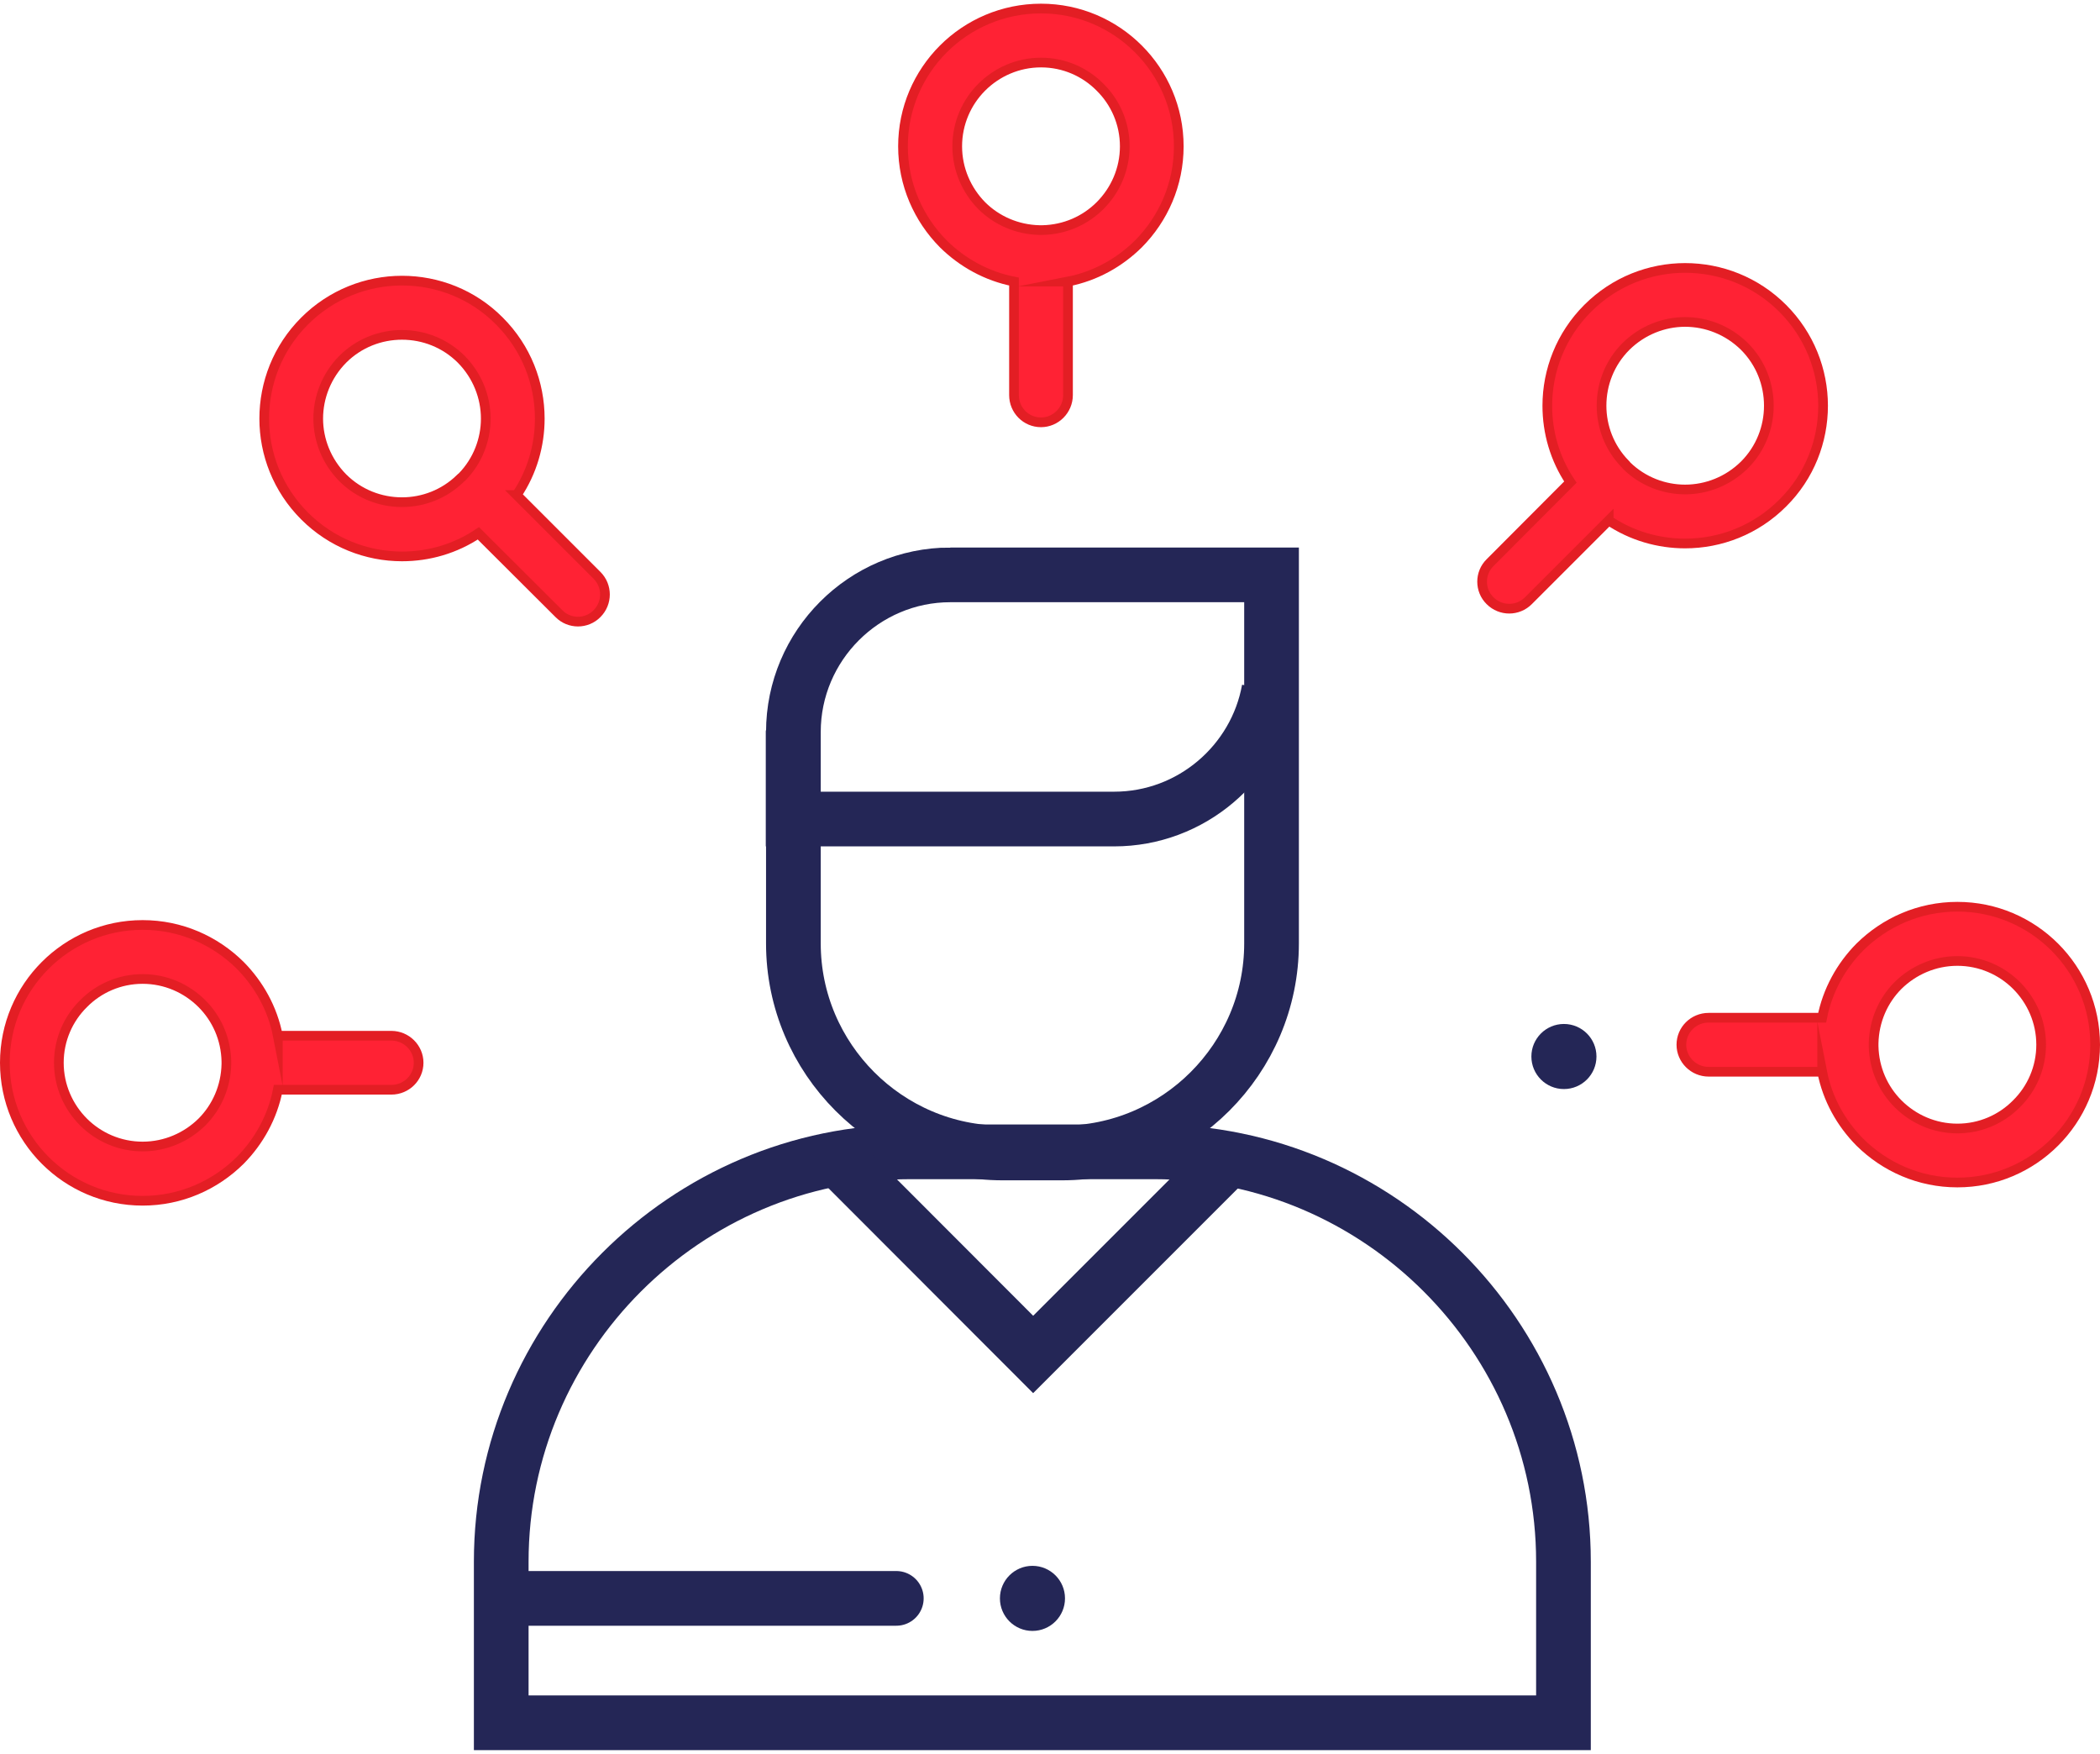 <?xml version="1.0" encoding="UTF-8"?>
<!DOCTYPE svg PUBLIC "-//W3C//DTD SVG 1.1//EN" "http://www.w3.org/Graphics/SVG/1.1/DTD/svg11.dtd">
<!-- Creator: CorelDRAW 2020 (64-Bit) -->
<svg xmlns="http://www.w3.org/2000/svg" xml:space="preserve" width="91px" height="76px" version="1.1" shape-rendering="geometricPrecision" text-rendering="geometricPrecision" image-rendering="optimizeQuality" fill-rule="evenodd" clip-rule="evenodd"
viewBox="0 0 91 75.68"
 xmlns:xlink="http://www.w3.org/1999/xlink"
 xmlns:xodm="http://www.corel.com/coreldraw/odm/2003">
 <g id="Слой_x0020_1">
  <g id="_1167497097920">
   <path fill="none" stroke="#242656" stroke-width="2.37" stroke-miterlimit="22.926" d="M41.18 24.75l13.92 0 0 15.97c0,5 -4.09,9.08 -9.08,9.08l-2.57 0c-4.99,0 -9.07,-4.08 -9.07,-9.08l0 -9.16c0,-3.75 3.06,-6.81 6.8,-6.81z"/>
   <path fill="none" stroke="#242656" stroke-width="2.37" stroke-miterlimit="22.926" d="M54.99 29.72c-0.57,3.18 -3.37,5.61 -6.71,5.61l-13.91 0 0 -3.84"/>
   <path fill="none" stroke="#242656" stroke-width="2.37" stroke-miterlimit="22.926" d="M39.47 49.75l10.53 0c9.76,0 17.75,7.99 17.75,17.76l0 6.98 -46.03 0 0 -6.98c0,-9.77 7.99,-17.76 17.75,-17.76z"/>
   <polyline fill="none" stroke="#242656" stroke-width="2.37" stroke-miterlimit="22.926" points="53.15,50.15 44.77,58.53 36.32,50.07 36.55,49.84 "/>
   <circle fill="#242656" cx="44.74" cy="69.1" r="1.41"/>
   <line fill="none" stroke="#242656" stroke-width="2.37" stroke-linecap="round" stroke-linejoin="round" stroke-miterlimit="22.926" x1="22.24" y1="69.1" x2="38.84" y2= "69.1" />
   <circle fill="#242656" cx="67.77" cy="45.62" r="1.41"/>
   <path fill="#FF2234" fill-rule="nonzero" stroke="#E31E24" stroke-width="0.42" stroke-miterlimit="22.926" d="M81.19 45.05l0 0.01 0 0.05 0 0.04 0 0.02c0.02,0.98 0.42,1.86 1.06,2.5 0.66,0.66 1.57,1.07 2.57,1.07 1,0 1.91,-0.41 2.56,-1.07 0.66,-0.65 1.07,-1.56 1.07,-2.56 0,-1 -0.41,-1.91 -1.07,-2.57 -0.65,-0.65 -1.56,-1.06 -2.56,-1.06 -1,0 -1.91,0.41 -2.57,1.06 -0.64,0.64 -1.04,1.53 -1.06,2.51zm-2.23 1.23l-4.92 0c-0.65,0 -1.18,-0.53 -1.18,-1.17 0,-0.65 0.53,-1.17 1.18,-1.17l4.92 0c0.23,-1.18 0.82,-2.24 1.63,-3.06 1.09,-1.08 2.58,-1.75 4.23,-1.75 1.65,0 3.14,0.67 4.22,1.75 1.08,1.08 1.75,2.58 1.75,4.23 0,1.65 -0.67,3.14 -1.75,4.22 -1.08,1.08 -2.57,1.75 -4.22,1.75 -1.65,0 -3.14,-0.67 -4.23,-1.75 -0.81,-0.82 -1.4,-1.87 -1.63,-3.05z"/>
   <path fill="#FF2234" fill-rule="nonzero" stroke="#E31E24" stroke-width="0.42" stroke-miterlimit="22.926" d="M70.42 19.94l0.01 0.01 0.03 0.03 0.03 0.04 0.01 0.01c0.7,0.68 1.62,1.02 2.52,1.02 0.93,0 1.86,-0.36 2.57,-1.06 0.71,-0.71 1.06,-1.64 1.06,-2.57 0,-0.93 -0.35,-1.86 -1.06,-2.57 -0.71,-0.7 -1.64,-1.06 -2.57,-1.06 -0.92,0 -1.85,0.36 -2.56,1.06 -0.71,0.71 -1.06,1.64 -1.06,2.57 0,0.91 0.34,1.82 1.02,2.52zm-0.71 2.45l-3.48 3.48c-0.46,0.46 -1.2,0.46 -1.66,0 -0.46,-0.45 -0.46,-1.2 0,-1.65l3.48 -3.49c-0.67,-1 -1,-2.15 -1,-3.31 0,-1.53 0.59,-3.06 1.75,-4.22 1.17,-1.17 2.7,-1.75 4.22,-1.75 1.53,0 3.06,0.58 4.23,1.75 1.16,1.16 1.75,2.69 1.75,4.22 0,1.53 -0.58,3.06 -1.75,4.22 -1.17,1.17 -2.7,1.75 -4.23,1.75 -1.15,0 -2.31,-0.33 -3.31,-1z"/>
   <path fill="#FF2234" fill-rule="nonzero" stroke="#E31E24" stroke-width="0.42" stroke-miterlimit="22.926" d="M45.05 9.81l0.01 0 0.05 0 0.04 0 0.02 0c0.98,-0.02 1.86,-0.42 2.5,-1.06 0.66,-0.66 1.07,-1.57 1.07,-2.57 0,-1 -0.41,-1.91 -1.07,-2.56 -0.65,-0.66 -1.56,-1.07 -2.56,-1.07 -1,0 -1.91,0.41 -2.57,1.07 -0.65,0.65 -1.06,1.56 -1.06,2.56 0,1 0.41,1.91 1.06,2.57 0.64,0.64 1.53,1.04 2.51,1.06zm1.23 2.23l0 4.92c0,0.65 -0.53,1.18 -1.17,1.18 -0.65,0 -1.17,-0.53 -1.17,-1.18l0 -4.92c-1.18,-0.23 -2.24,-0.82 -3.06,-1.63 -1.08,-1.09 -1.75,-2.58 -1.75,-4.23 0,-1.65 0.67,-3.14 1.75,-4.22 1.08,-1.08 2.58,-1.75 4.23,-1.75 1.65,0 3.14,0.67 4.22,1.75 1.08,1.08 1.75,2.57 1.75,4.22 0,1.65 -0.67,3.14 -1.75,4.23 -0.82,0.81 -1.87,1.4 -3.05,1.63z"/>
   <path fill="#FF2234" fill-rule="nonzero" stroke="#E31E24" stroke-width="0.42" stroke-miterlimit="22.926" d="M19.94 20.58l0.01 -0.01 0.03 -0.03 0.04 -0.03 0.01 -0.01c0.68,-0.7 1.02,-1.62 1.02,-2.52 0,-0.93 -0.36,-1.86 -1.06,-2.57 -0.71,-0.71 -1.64,-1.06 -2.57,-1.06 -0.93,0 -1.86,0.35 -2.57,1.06 -0.7,0.71 -1.06,1.64 -1.06,2.57 0,0.92 0.36,1.85 1.06,2.56 0.71,0.71 1.64,1.06 2.57,1.06 0.91,0 1.82,-0.34 2.52,-1.02zm2.45 0.71l3.48 3.48c0.46,0.46 0.46,1.2 0,1.66 -0.45,0.46 -1.2,0.46 -1.65,0l-3.49 -3.48c-1,0.67 -2.15,1 -3.31,1 -1.53,0 -3.06,-0.59 -4.22,-1.75 -1.17,-1.17 -1.75,-2.7 -1.75,-4.22 0,-1.53 0.58,-3.06 1.75,-4.23 1.16,-1.16 2.69,-1.75 4.22,-1.75 1.53,0 3.06,0.58 4.22,1.75 1.17,1.17 1.75,2.7 1.75,4.23 0,1.15 -0.33,2.31 -1,3.31z"/>
   <path fill="#FF2234" fill-rule="nonzero" stroke="#E31E24" stroke-width="0.42" stroke-miterlimit="22.926" d="M9.81 45.95l0 -0.01 0 -0.05 0 -0.04 0 -0.02c-0.02,-0.98 -0.42,-1.86 -1.06,-2.5 -0.66,-0.66 -1.57,-1.07 -2.57,-1.07 -1,0 -1.91,0.41 -2.56,1.07 -0.66,0.65 -1.07,1.56 -1.07,2.56 0,1 0.41,1.91 1.07,2.57 0.65,0.65 1.56,1.06 2.56,1.06 1,0 1.91,-0.41 2.57,-1.06 0.64,-0.64 1.04,-1.53 1.06,-2.51zm2.23 -1.23l4.92 0c0.65,0 1.18,0.53 1.18,1.17 0,0.65 -0.53,1.17 -1.18,1.17l-4.92 0c-0.23,1.18 -0.82,2.24 -1.63,3.06 -1.09,1.08 -2.58,1.75 -4.23,1.75 -1.65,0 -3.14,-0.67 -4.22,-1.75 -1.08,-1.08 -1.75,-2.58 -1.75,-4.23 0,-1.65 0.67,-3.14 1.75,-4.22 1.08,-1.08 2.57,-1.75 4.22,-1.75 1.65,0 3.14,0.67 4.23,1.75 0.81,0.82 1.4,1.87 1.63,3.05z"/>
  </g>
 </g>
</svg>
